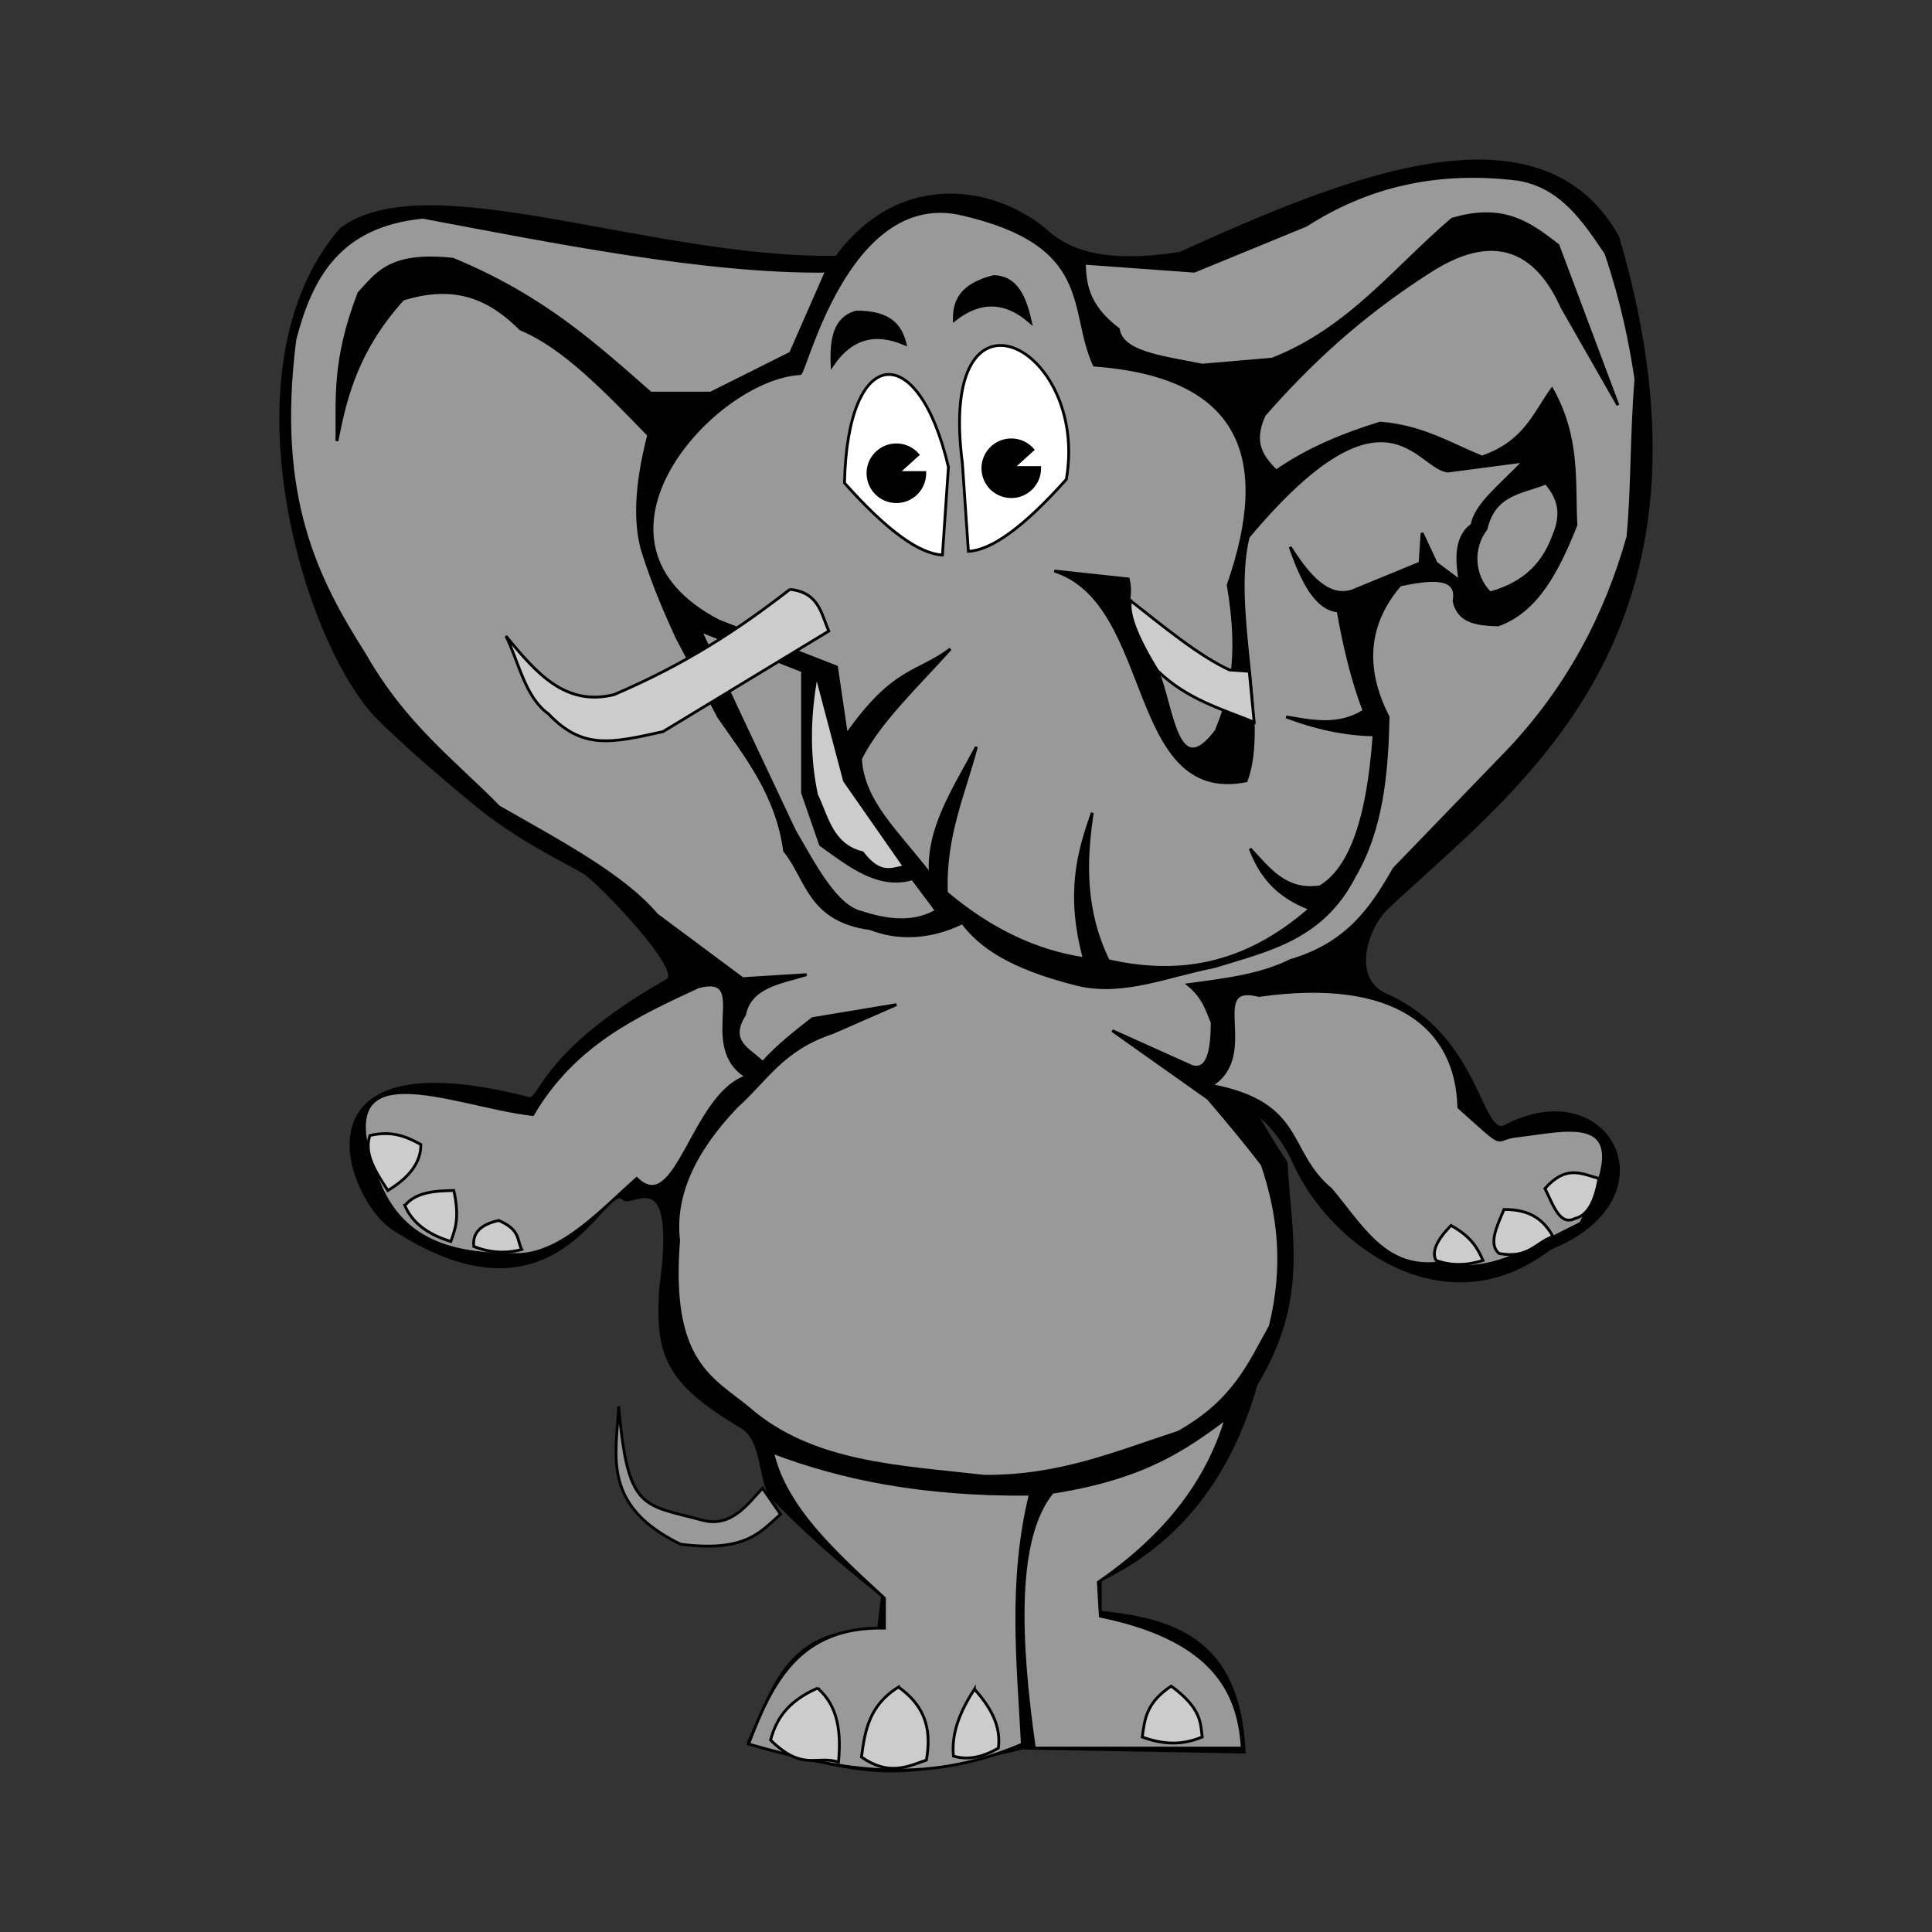 <svg:svg xmlns:dc="http://purl.org/dc/elements/1.1/" xmlns:ns1="http://sodipodi.sourceforge.net/DTD/sodipodi-0.dtd" xmlns:ns2="http://www.inkscape.org/namespaces/inkscape" xmlns:ns4="http://creativecommons.org/ns#" xmlns:rdf="http://www.w3.org/1999/02/22-rdf-syntax-ns#" xmlns:svg="http://www.w3.org/2000/svg" height="690.53" id="svg2" version="1.1" viewBox="-15.412 128.289 690.53 690.53" width="690.53" ns1:docname="african cartoon animals.svg" ns2:version="0.48.2 r9819">
  <svg:rect x="-15.412" y="128.289" width="690.53" height="690.53" fill="#333333" stroke="none"/>
  <ns1:namedview bordercolor="#666666" borderopacity="1.0" id="base" pagecolor="#ffffff" showgrid="false" ns2:current-layer="layer5" ns2:cx="263.7002" ns2:cy="574.53703" ns2:document-units="px" ns2:object-paths="false" ns2:pageopacity="0.0" ns2:pageshadow="2" ns2:window-height="1058" ns2:window-maximized="1" ns2:window-width="1920" ns2:window-x="-8" ns2:window-y="-8" ns2:zoom="1.4" />
  <svg:g id="layer2" ns2:groupmode="layer" ns2:label="elephant">
    <svg:path d="m283.57 220.22c-66.704 0.96-146.4-33.09-177.14-10-43.435 50.427-11.867 151.03 14.286 175.71 8.999 8.774 20.078 18.516 34.044 30.004 15.169 12.477 32.372 20.457 38.65 24.254 4.709 2.848 35.944 34.914 29.662 38.487-45.842 26.071-45.001 43.368-49.587 42.188-86.684-22.32-64.55 35.93-48.49 46.5 59.33 38.787 75.607-17.753 82.339-10.653 3.077 3.245 19.776-14.459 13.375 32.082-1.553 23.875 2.237 33.676 28.927 49.52 7.691 4.566 6.187 17.131 10.359 24.766 21.854 21.845 28.721 26.206 40 35.714l-1.429 12.143c-32.584-1.142-37.58 21.059-46.429 40 48.187 14.383 54.336 12.475 97.857 2.143l79.286 1.429c-1.803-40.266-25.215-47.288-51.429-50v-11.429c28.337-13.568 46.422-37.387 55.714-70 18.665-30.718 11.925-53.988 10.714-79.286-9.348-13.265-20.598-38.704-26.462-30.496-4.228 5.918 17.963 5.052 29.536 30.958 12.514 28.013 53.374 59.323 91.212 30.252 44.745-17.919 21.399-63.241-15.986-43.689-8.858 4.633-9.182-32.189-42.643-46.938-12.847-5.663-7.154-23.96 0.452-31.118 46.444-43.716 124.24-96.886 82.463-239.68-27.965-50.155-98.206-20.64-156.43 5.714-16.978 2.748-35.622 2.967-47.293-7.452-17.397-15.532-52.087-23.042-75.565 8.881z" id="path2985" style="stroke:#000000;stroke-width:1px;fill:#000000" ns1:nodetypes="cccsssscscsccccccccccsscsssccsc" ns2:connector-curvature="0" />
    <svg:path d="m265.71 338.08-57.143 35.714-42.143-17.143 15.714 29.286 35.714 6.429l62.15-39.29z" id="path3067" style="stroke:#000000;stroke-width:1px;fill:none" ns2:connector-curvature="0" />
  </svg:g>
  <svg:g id="layer3" ns2:groupmode="layer" ns2:label="gray">
    <svg:path d="m280 225.22c-42.88 0.53-98.28-10.63-144.29-19.29-30.23 2.99-39.971 21.74-45.71 43.58-7.297 56.857 7.969 85.943 25 112.86 14.511 25.304 31.599 37.72 47.857 54.286 21.418 12.288 44.49 24.388 56.429 38.571l30.71 22.85 22.86-1.43c-9.312 2.831-20.096 4.189-22.143 14.286-6.308 9.94 2.116 12.513 6.429 17.143 5.952-6.533 11.905-11.017 17.857-15.714l30-5-22.857 10c-17.932 5.915-23.631 16.875-34.286 26.429-15.264 15.952-22.591 31.905-20.714 47.857-3.478 43.624 12.031 49.272 25 60 22.841 19.918 54.137 20.81 84.286 24.286 27.169 0.194 47.523-8.699 69.286-15.714 20.191-11.299 25.432-24.734 32.857-37.857 5.393-21.401 3.147-40.255-2.857-57.857-4.653-6.081-10.827-13.684-19.286-23.571l-34.286-24.286 28.571 12.857c5.765 1.529 7.046-5.907 7.143-15.714-1.902-4.524-3.02-9.048-8.571-13.571 12.703-1.738 25.568-3.15 36.429-8.571 20.871-6.101 29.349-19.283 37.143-32.857l40.714-42.143c21.291-22.474 34.892-48.243 42.857-76.429 1.667-16.966 1.19-35.654 2.857-56.429-2.015-13.443-4.916-27.773-10.714-45-8.031-11.865-15.97-23.847-31.429-26.429-30.351-3.728-54.875 3.034-75.714 16.429l-40 16.429-39.286-2.857c0.27 6.751 0.702 14.958 12.143 23.571 1.32 8.482 15.667 9.952 30 12.857l25-2.143c27.39-10.705 43.761-32.429 64.286-50 18.87-5.656 28.263 1.956 37.857 9.286l21.429 57.143-20-35c-7.985-17.84-22.207-28.918-47.143-12.857-25.209 16.054-43.556 33.479-59.286 51.429-4.703 10.346-0.33 15.246 4.286 20 11.291-7.893 23.956-13.041 37.143-17.143 15.015 1.175 24.916 7.465 36.429 12.143 15.286-5.314 18.624-15.408 25-24.286 9.766 17.572 7.744 32.787 8.571 48.571-6.433 16.184-13.901 30.815-27.857 35.714-7.192-0.251-14.124-0.851-15.714-8.571 1.675-8.851-7.779-8.162-19.286-5.714-11.816 13.652-13.304 29.702-4.286 47.143-0.419 20.499-2.308 40.41-12.143 57.143-11.479 22.387-31.181 26.272-50 32.143-16.19 3.1-32.381 10.214-48.571 6.429-25.113-6.251-35.205-14.003-41.429-22.143-11.562 5.667-23.191 5.957-32.857 2.143-22.221-3.056-22.492-17.802-30.714-27.857-2.658-19.852-13.579-33.506-23.571-47.857l-15-28.571c-4.048-8.926-8.095-18.052-12.143-30.714-2.71-9.529-2.75-22.395 2.143-41.429-15.238-15.689-30.476-31.646-45.714-37.857-11.117-11.117-23.488-16.558-42.143-10.714-16.279 18.108-20.39 34.478-23.571 50.714 0.234-15.234-1.448-28.552 7.857-52.857 6.366-6.728 10.696-14.587 33.571-12.143 32.47 13.41 51.171 30.754 70.714 47.857h21.429l28.571-14.286z" id="path2990" style="stroke:#000000;stroke-width:1px;fill:#999999" ns1:nodetypes="cccccccccccccccccccccccccccccccccccccccccccccccccccccccccccccccccccccccc" ns2:connector-curvature="0" />
    <svg:path d="m327.14 204.51c-39.794-7.76-54.71 57.219-56.584 57.321-30.876 1.678-84.07 59.766-29.13 88.394l42.143 16.429 3.571 24.286c17.053-24.255 25.16-21.671 37.143-30.714-11.719 13.095-25.702 26.19-32.143 39.286 0.91 15.476 13.138 25.952 25 41.429-1.249-16.583 8.628-30.941 16.429-45.714-4.418 16.817-11.511 31.85-10.714 52.143 16.429 13.886 32.857 21.107 49.286 23.571-6.285-23.412-2.079-38.082 2.857-52.143-2.707 17.619-2.922 35.238 5.714 52.857 24.048 5.474 48.095 2.537 72.143-18.571-12.842-4.863-18.022-12.791-21.429-21.429 6.707 7.235 12.784 15.519 25 13.571 9.902-5.937 16.99-21.724 19.286-54.286-10.476-0.152-20.952-2.469-31.429-6.429 9.286 1.577 18.571 3.664 27.857-2.143-4.147-10.853-7.038-22.962-9.286-35.714-8.01-0.733-12.904-10.811-17.143-22.857 6.627 10.514 13.627 18.417 22.143 15.714l24.286-10 0.714-10.714 5 10.714 8.571 6.429c-1.017-6.326-2.125-15.531 4.286-20 1.347-7.361 9.749-13.628 18.571-22.857l-27.143 3.571c-10.916-0.805-22.058-35.392-71.429 23.571-6.427 26.272 7.216 65.846-0.714 87.143-42.608 8.432-32.419-63.414-68.571-75l26.429 2.857c2.231 9.683-5.097 8.611 10.714 33.571 5.174 13.134 6.72 39.33 20.714 20.714 4.803-11.982 8.847-25.179 4.286-52.143 15.968-45.698 4.68-74.738-47.857-78.571-9.135-19.629 0.767-43.397-48.571-54.286z" id="path2992" style="stroke:#000000;stroke-width:1px;fill:#999999" ns1:nodetypes="cscccccccccccccccccccccccccccccccccccc" ns2:connector-curvature="0" />
    <svg:path d="m537.14 300.93c-8.581 3.477-18.44 3.632-21.429 16.429-5.006 6.429-4.959 16.429 1.429 22.857 10.064-2.83 18.483-8.4 22.857-20.714 3.578-8.456 1.119-13.893-2.857-18.571z" id="path3036" style="stroke:#000000;stroke-width:1px;fill:#999999" ns1:nodetypes="ccccc" ns2:connector-curvature="0" />
    <svg:path d="m234.29 480.93c-22.24 10.29-44.49 20.56-59.29 45.72-28.97-3.302-75.799-25.737-55 24.286 8.914 22.27 28.593 26.085 50.714 25.714 15.148-1.015 28.094-15.247 41.429-27.143 14.411 14.212 19.829-29.98 39.286-36.429-17.633-10.719 1.984-37.003-17.143-32.143z" id="path3038" style="stroke:#000000;stroke-width:1px;fill:#999999" ns1:nodetypes="ccccccc" ns2:connector-curvature="0" />
    <svg:path d="m434.56 484.08c48.962-6.957 70.772 11.554 71.429 40 17.928 16.036 11.807 11.26 20.463 10.275 19.095-2.173 44.503-10.179 23.108 31.154-19.931 9.679-32.252 18.741-51.429 14.286-18.72 1.842-26.665-13.104-37.857-26.429-16.389-13.645-9.106-30.695-42.857-37.143 17.633-10.719-1.984-37.003 17.143-32.143z" id="path3038-4" style="stroke:#000000;stroke-width:1px;fill:#999999" ns1:nodetypes="ccsccccc" ns2:connector-curvature="0" />
    <svg:path d="m271.43 368.08-36.43-14.29l15.714 33.571 17.857 37.857c7.56 12.976 14.892 27.316 24.286 29.286 11.925 3.916 20.208 2.976 26.429-0.714l-8.571-11.429c-12.23 3.617-22.471-4.696-32.857-12.143l-6.429-18.571z" id="path3058" style="stroke:#000000;stroke-width:1px;fill:#999999" ns1:nodetypes="cccccccccc" ns2:connector-curvature="0" />
    <svg:path d="m276.43 369.51c-2.857 15.238-2.857 29.524 0 42.857 3.891 8.094 5.402 17.972 16.429 20.714 6.332 8.326 10.485 5.761 15 5l-21.429-30.714z" id="path3060" style="stroke:#000000;stroke-width:1px;fill:#cccccc" ns1:nodetypes="cccccc" ns2:connector-curvature="0" />
    <svg:path d="m260.71 647.36c24.087 9.142 52.87 15.349 92.143 15-7.59 31.089-4.366 60.016-2.857 89.286-36.224 15.623-67.248 8.708-97.857 0 8.302-21.698 17.845-42.155 48.571-41.429v-10.714c-17.548-16.177-35.432-32.258-40-52.143z" id="path3062" style="stroke:#000000;stroke-width:1px;fill:#999999" ns1:nodetypes="ccccccc" ns2:connector-curvature="0" />
    <svg:path d="m422.86 635.22c-14.439 10.692-29.092 21.32-62.143 26.429-13.387 16.316-11.982 52.383-6.429 91.429h74.286c-1.104-21.245-11.738-39.154-50.714-47.143l-0.714-12.143c25.405-17.491 39.339-37.275 45.714-58.571z" id="path3064" style="stroke:#000000;stroke-width:1px;fill:#999999" ns1:nodetypes="ccccccc" ns2:connector-curvature="0" />
    <svg:path d="m257.14 660.22c-4.691 4.762-10.814 14.291-21.429 11.429-21.542-5.809-26.743-3.264-30-40.714-0.801 17.451-6.277 35.487 22.143 49.286 23.493 2.999 28.661-4.58 35.714-10.714z" id="path3075" style="stroke:#000000;stroke-width:1px;fill:#999999" ns1:nodetypes="cscccc" ns2:connector-curvature="0" />
  </svg:g>
  <svg:g id="layer6" ns2:groupmode="layer" ns2:label="tusks">
    <svg:path d="m266.93 338.94c-18.727 14.497-37.031 26.555-62.882 37.628-17.365 4.261-27.681-7.568-38.638-20.961 4.747 9.563 6.816 21.805 15.152 27.779 12.243 12.902 22.389 10.527 40.99 6.4l59.267-35.947c-2.773-6.204-3.48-13.786-13.89-14.9z" id="path3069" style="stroke:#000000;stroke-width:1px;fill:#cccccc" ns1:nodetypes="ccccccc" ns2:connector-curvature="0" />
    <svg:path d="m388.66 342.98c12.158 9.556 24.492 19.726 35.355 24.749l7.071 0.505 1.768 18.183c-11.274-4.6-23.963-8.083-34.598-18.435-7.116-11.598-10.56-20.136-9.596-25.001z" id="path3073" style="stroke:#000000;stroke-width:1px;fill:#cccccc" ns1:nodetypes="cccccc" ns2:connector-curvature="0" />
    <svg:path d="m116.79 534.15c7.843-1.881 13.187 0.402 18.214 3.214 0.061 6.474-4.232 11.859-11.786 16.429-4.306-6.548-8.628-13.095-6.429-19.643z" id="path3079" style="stroke:#000000;stroke-width:1px;fill:#cccccc" ns1:nodetypes="cccc" ns2:connector-curvature="0" />
    <svg:path d="m129.29 559.15c4.018-4.811 10.678-5.219 17.5-5.357 2.173 9.867 0.454 13.895-1.071 18.214-9.043-2.757-14.046-7.246-16.429-12.857z" id="path3081" style="stroke:#000000;stroke-width:1px;fill:#cccccc" ns1:nodetypes="cccc" ns2:connector-curvature="0" />
    <svg:path d="m162.86 564.51c-6.09 1.316-9.499 4.164-8.929 9.286 5.714 2.253 11.429 2.628 17.143 1.071-1.864-3.452-0.312-6.905-8.214-10.357z" id="path3083" style="stroke:#000000;stroke-width:1px;fill:#cccccc" ns1:nodetypes="cccc" ns2:connector-curvature="0" />
    <svg:path d="m503.21 566.29c-4.961 5.074-7.06 9.33-5.357 12.5 5.595 2.039 11.19 1.766 16.786 0-1.868-4.167-3.962-8.333-11.429-12.5z" id="path3085" style="stroke:#000000;stroke-width:1px;fill:#cccccc" ns1:nodetypes="cccc" ns2:connector-curvature="0" />
    <svg:path d="m522.14 560.58c-2.568 6.083-5.669 12.395-1.786 15.714 10.453 2 13.061-3.844 19.286-6.071-3.074-5.579-7.799-9.744-17.5-9.643z" id="path3087" style="stroke:#000000;stroke-width:1px;fill:#cccccc" ns1:nodetypes="cccc" ns2:connector-curvature="0" />
    <svg:path d="m536.79 553.08c3.297 6.848 5.529 13.305 10.714 10.714 4.286-0.952 7.143-5.714 8.571-14.286-6.584-1.863-11.769-4.822-19.286 3.571z" id="path3089" style="stroke:#000000;stroke-width:1px;fill:#cccccc" ns1:nodetypes="cccc" ns2:connector-curvature="0" />
    <svg:path d="m276.79 731.65c-11.35 5.04-14.87 11.64-16.79 18.57 11.574 11.315 16.231 5.339 24.286 7.857 0.939-10.338 0.065-19.87-7.5-26.429z" id="path3091" style="stroke:#000000;stroke-width:1px;fill:#cccccc" ns1:nodetypes="cccc" ns2:connector-curvature="0" />
    <svg:path d="m305.71 731.29c-10.533 6.495-12.001 15.709-13.214 25 9.662 6.769 16.316 3.512 23.214 1.071 1.586-9.447 0.691-18.513-10-26.071z" id="path3093" style="stroke:#000000;stroke-width:1px;fill:#cccccc" ns1:nodetypes="cccc" ns2:connector-curvature="0" />
    <svg:path d="m332.86 732.01c-4.855 7.584-8.324 15.398-7.5 23.929 5.357 1.598 10.714 0.301 16.071-2.857 1.037-8.137-2.986-14.827-8.571-21.071z" id="path3095" style="stroke:#000000;stroke-width:1px;fill:#cccccc" ns1:nodetypes="cccc" ns2:connector-curvature="0" />
    <svg:path d="m403.21 730.93c-9.179 6.071-9.485 12.143-10.357 18.214 9.423 3.42 15.78 2.242 21.429 0-0.676-5.249-0.285-10.208-11.071-18.214z" id="path3097" style="stroke:#000000;stroke-width:1px;fill:#cccccc" ns1:nodetypes="cccc" ns2:connector-curvature="0" />
    <svg:path d="m290.71 239.95c-7.797 2.093-8.918 9.737-8.603 18.574 6.554-9.558 15.157-12.053 25.809-7.485-1.598-6.086-5.063-11.094-17.206-11.089z" id="path3101" style="stroke:#000000;stroke-width:1.27px;fill:#000000" ns1:nodetypes="cccc" ns2:connector-curvature="0" />
    <svg:path d="m339.64 227.29c8.073 0.047 11.096 7.156 13.033 15.784-8.765-7.582-17.719-7.814-26.863-0.693 0.001-6.292 2.083-12.015 13.83-15.091z" id="path3101-0" style="stroke:#000000;stroke-width:1.27px;fill:#000000" ns1:nodetypes="cccc" ns2:connector-curvature="0" />
  </svg:g>
  <svg:g id="layer4" ns2:groupmode="layer" ns2:label="eyes">
    <svg:path d="m321.43 326.65c-8.031-0.391-19.353-8.187-35-25.714 1.009-49.664 26.373-51.758 37.143-5.714z" id="path2995" style="stroke:#000000;stroke-width:1px;fill:#ffffff" ns1:nodetypes="cccc" ns2:connector-curvature="0" />
    <svg:path d="m330.71 325.34c8.031-0.391 19.353-8.187 35-25.714 8.264-47.811-46.233-75.611-37.143-5.714z" id="path2995-1" style="stroke:#000000;stroke-width:1px;fill:#ffffff" ns1:nodetypes="cccc" ns2:connector-curvature="0" />
  </svg:g>
  <svg:g id="layer5" ns2:groupmode="layer" ns2:label="pupil">
    <svg:path d="m-106.43 285.58a13.214 13.214 0 1 1 -3.408 -8.857l-9.806 8.857z" id="path3016" style="stroke:#000000;stroke-width:2;fill:#000000" transform="matrix(.749 0 0 .749 435.65 81.753)" ns1:cx="-119.64286" ns1:cy="285.57648" ns1:end="5.5485909" ns1:rx="13.214286" ns1:ry="13.214286" ns1:start="0" ns1:type="arc" />
    <svg:path d="m-106.43 285.58a13.214 13.214 0 1 1 -3.408 -8.857l-9.806 8.857z" id="path3016-7" style="stroke:#000000;stroke-width:2;fill:#000000" transform="matrix(.749 0 0 .749 394.58 83.539)" ns1:cx="-119.64286" ns1:cy="285.57648" ns1:end="5.5485909" ns1:rx="13.214286" ns1:ry="13.214286" ns1:start="0" ns1:type="arc" />
  </svg:g>
</svg:svg>